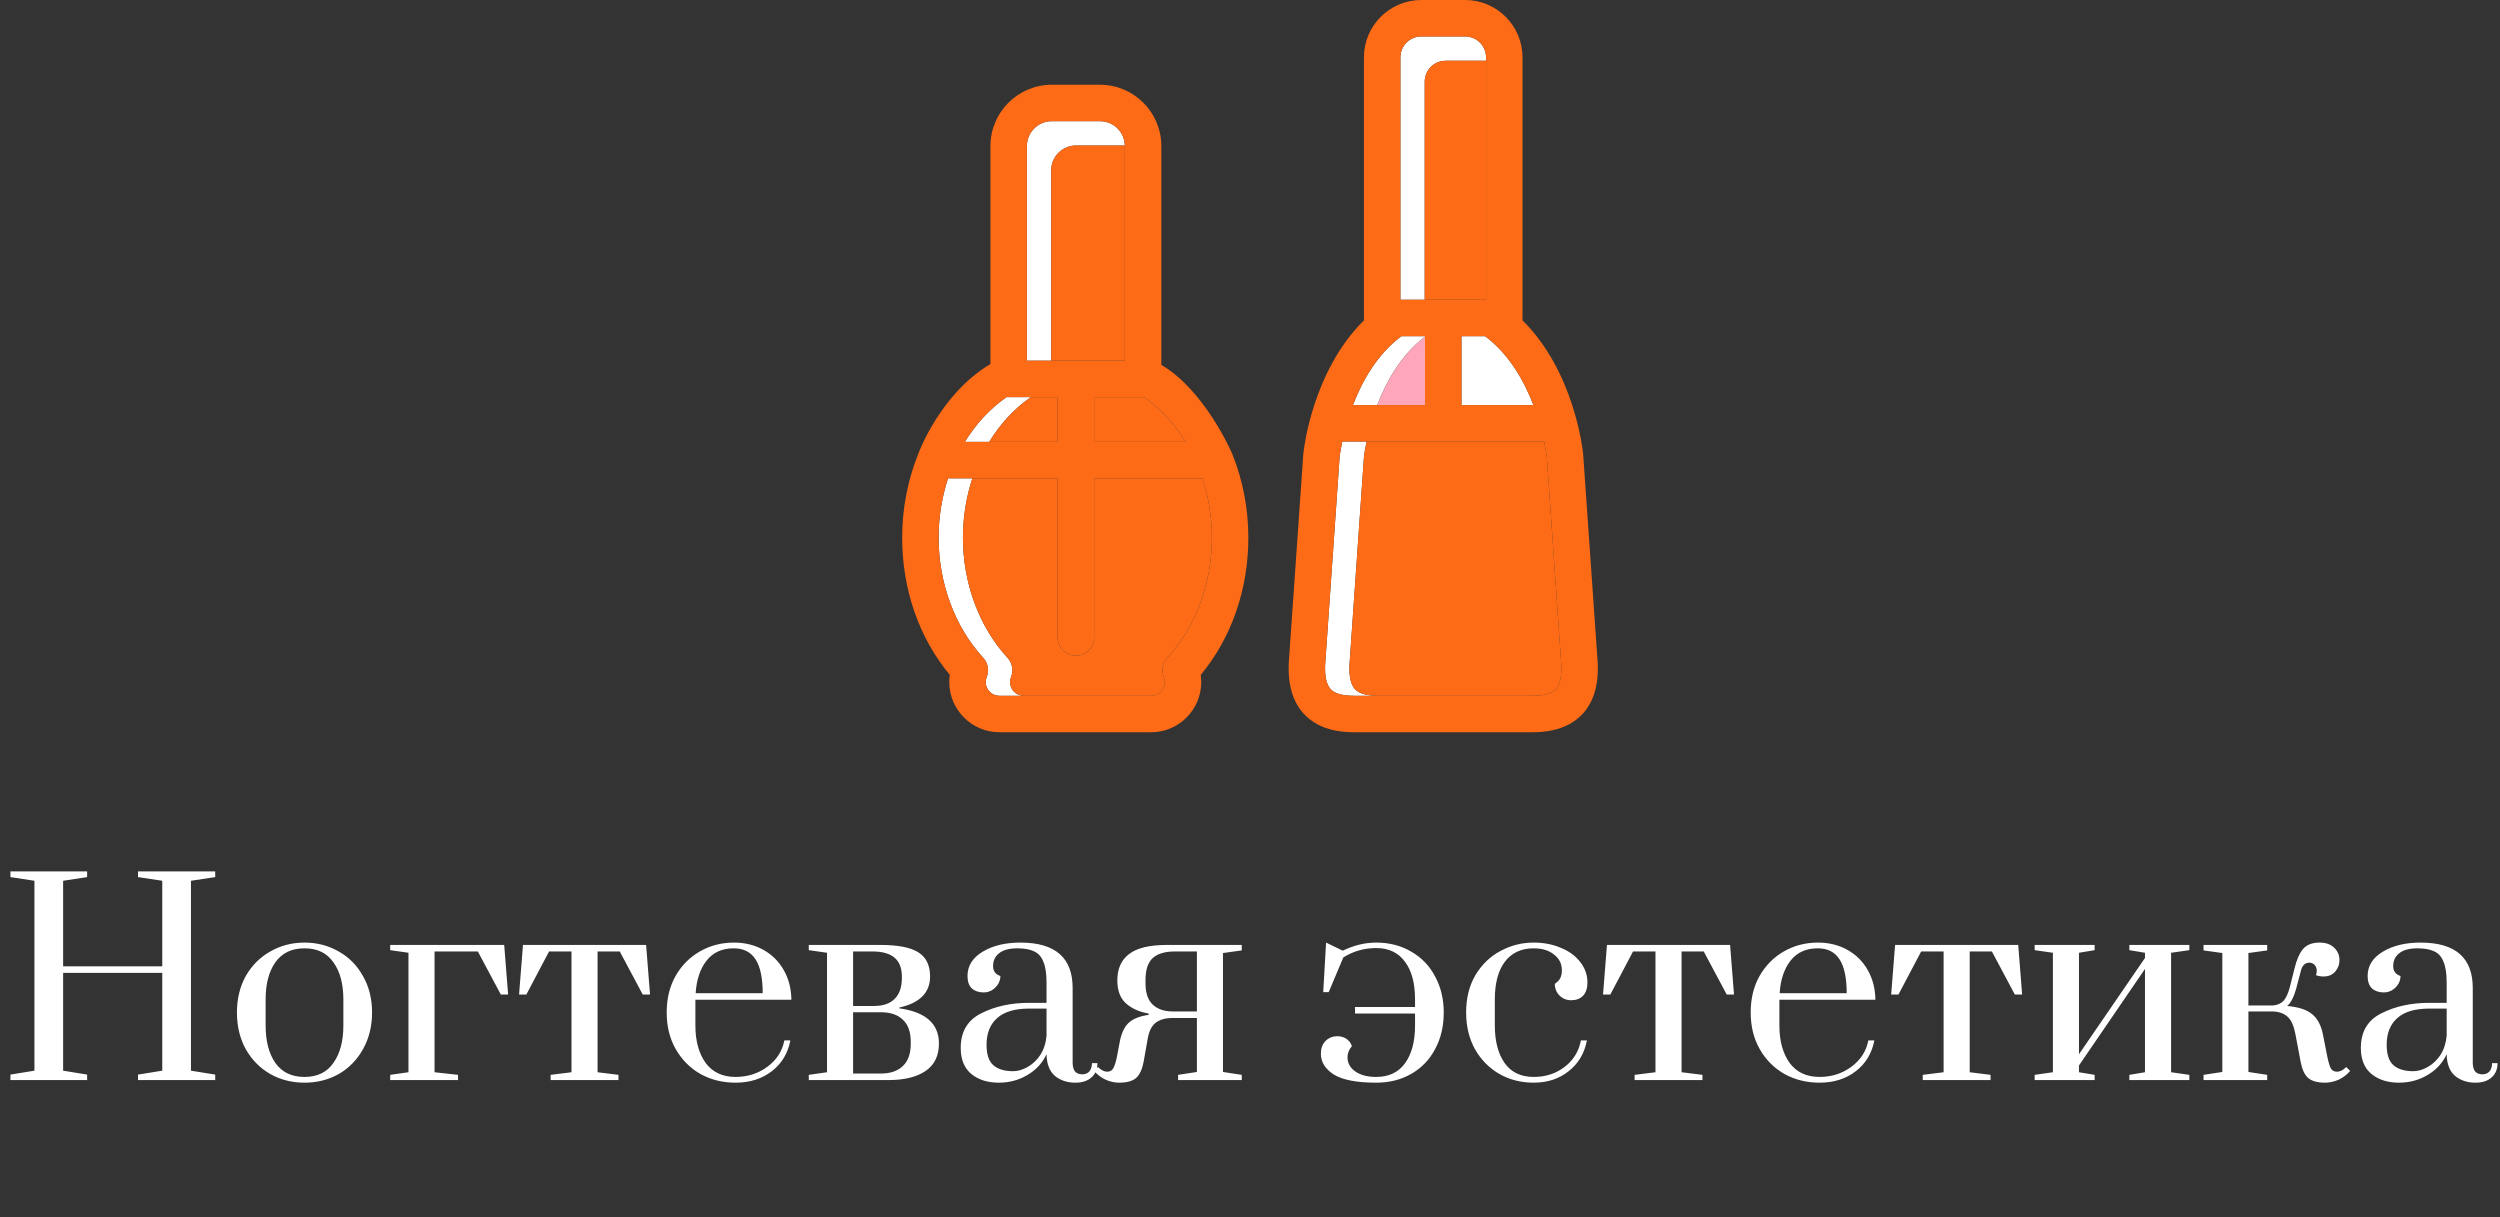 <svg width="115" height="56" viewBox="0 0 115 56" fill="#fd6b17" xmlns="http://www.w3.org/2000/svg">
<rect x="0" y="0" width="115" height="56" fill="#333333" stroke="none"/>
<path d="M65.55 15.488V15.464H64.463C63.344 16.3 62.654 17.537 62.235 18.633H63.353C63.768 17.548 64.45 16.324 65.55 15.488Z" fill="white"/>
<path d="M62.084 30.453L62.742 21.01C62.748 20.955 62.781 20.695 62.862 20.31H61.744C61.663 20.695 61.63 20.955 61.624 21.01L60.966 30.453C60.934 30.872 60.951 31.422 61.211 31.703C61.402 31.91 61.754 32.006 62.319 32.006H63.437C62.872 32.006 62.52 31.91 62.328 31.703C62.069 31.422 62.052 30.872 62.084 30.453Z" fill="white"/>
<path d="M47.418 18.268H46.3C45.536 18.799 44.889 19.503 44.385 20.326H45.503C46.007 19.503 46.654 18.799 47.418 18.268Z" fill="white"/>
<path d="M48.355 7.837C48.355 7.206 48.868 6.693 49.498 6.693H51.718C51.726 6.693 51.734 6.694 51.743 6.694C51.729 6.075 51.223 5.575 50.6 5.575H48.38C47.75 5.575 47.237 6.088 47.237 6.719V16.591H48.355V7.837V7.837Z" fill="white"/>
<path d="M67.227 15.464V18.633H70.537C70.117 17.536 69.428 16.297 68.313 15.464H67.227V15.464Z" fill="white"/>
<path d="M65.536 3.757C65.536 3.226 65.967 2.795 66.498 2.795H68.359V2.639C68.359 2.108 67.927 1.677 67.397 1.677H65.38C64.849 1.677 64.418 2.109 64.418 2.639V13.787H65.536V3.757Z" fill="white"/>
<path d="M50.329 20.326H54.539C54.034 19.503 53.387 18.799 52.624 18.268H50.329V20.326Z" fill="#fd6b17"/>
<path d="M71.153 21.011C71.147 20.957 71.113 20.697 71.031 20.31H62.862C62.781 20.695 62.748 20.955 62.742 21.01L62.084 30.453C62.052 30.872 62.069 31.422 62.328 31.703C62.52 31.91 62.872 32.006 63.437 32.006H70.457C71.022 32.006 71.375 31.91 71.566 31.703C71.826 31.422 71.843 30.872 71.811 30.459L71.153 21.011Z" fill="#fd6b17"/>
<path d="M63.353 18.633H65.55V15.488C64.45 16.324 63.768 17.547 63.353 18.633Z" fill="#FFA6BB"/>
<path d="M65.536 3.757V13.787H68.359V2.795H66.498C65.967 2.795 65.536 3.226 65.536 3.757Z" fill="#fd6b17"/>
<path d="M73.484 30.336C73.484 30.336 72.823 20.858 72.822 20.849C72.804 20.678 72.405 17.066 70.029 14.731C70.033 14.697 70.036 14.662 70.036 14.626V2.639C70.036 1.184 68.852 0 67.397 0H65.38C63.925 0 62.741 1.184 62.741 2.639V14.626C62.741 14.662 62.744 14.697 62.748 14.731C60.372 17.066 59.973 20.678 59.955 20.849C59.954 20.858 59.294 30.33 59.294 30.33C59.211 31.415 59.441 32.26 59.981 32.842C60.759 33.683 61.934 33.683 62.32 33.683H70.457C70.844 33.683 72.018 33.683 72.797 32.842C73.336 32.26 73.567 31.415 73.484 30.336ZM70.537 18.633H67.227V15.464H68.314C69.428 16.297 70.117 17.536 70.537 18.633ZM64.418 2.639C64.418 2.108 64.849 1.677 65.38 1.677H67.397C67.928 1.677 68.359 2.108 68.359 2.639V2.795V13.787H65.536H64.418V2.639ZM64.463 15.464H65.55V15.488V18.633H63.353H62.235C62.654 17.537 63.344 16.3 64.463 15.464ZM71.566 31.703C71.375 31.91 71.022 32.006 70.457 32.006H63.437H62.32C61.755 32.006 61.402 31.91 61.211 31.703C60.951 31.422 60.934 30.871 60.966 30.453L61.624 21.01C61.631 20.955 61.663 20.695 61.744 20.309H62.862H71.031C71.113 20.696 71.147 20.957 71.153 21.011L71.811 30.459C71.843 30.872 71.826 31.422 71.566 31.703Z" fill="#fd6b17"/>
<path d="M49.498 6.693C48.868 6.693 48.355 7.206 48.355 7.837V16.591H51.744V6.719C51.744 6.71 51.743 6.703 51.743 6.694C51.735 6.694 51.727 6.693 51.718 6.693H49.498Z" fill="#fd6b17"/>
<path d="M45.503 20.326H48.652V18.268H47.418C46.654 18.799 46.007 19.503 45.503 20.326Z" fill="#fd6b17"/>
<path d="M46.462 31.377C46.462 31.297 46.477 31.218 46.508 31.142C46.629 30.842 46.567 30.499 46.347 30.261C45.043 28.843 44.295 26.829 44.295 24.734C44.295 23.782 44.447 22.858 44.729 22.002H43.611C43.329 22.858 43.177 23.782 43.177 24.734C43.177 26.829 43.925 28.843 45.23 30.261C45.449 30.499 45.511 30.842 45.39 31.142C45.36 31.218 45.344 31.297 45.344 31.377C45.344 31.724 45.626 32.006 45.973 32.006H47.091C46.744 32.006 46.462 31.724 46.462 31.377Z" fill="white"/>
<path d="M53.58 31.377C53.58 31.297 53.565 31.218 53.534 31.142C53.413 30.842 53.475 30.499 53.694 30.261C54.999 28.843 55.747 26.829 55.747 24.734C55.747 23.782 55.595 22.858 55.313 22.002H50.329V29.325C50.329 29.882 49.868 30.163 49.49 30.163C49.027 30.163 48.652 29.788 48.652 29.325V22.002H44.729C44.447 22.858 44.295 23.782 44.295 24.734C44.295 26.829 45.043 28.843 46.347 30.261C46.567 30.499 46.629 30.842 46.508 31.142C46.477 31.218 46.462 31.297 46.462 31.377C46.462 31.724 46.744 32.006 47.091 32.006H52.951C53.298 32.006 53.58 31.724 53.58 31.377Z" fill="#fd6b17"/>
<path d="M56.7 20.919C56.685 20.869 55.439 17.967 53.421 16.784V6.719C53.421 5.164 52.156 3.898 50.6 3.898H48.38C46.825 3.898 45.56 5.164 45.56 6.719V16.746C43.24 18.121 42.239 20.869 42.224 20.919C41.755 22.097 41.5 23.395 41.5 24.734C41.5 27.116 42.275 29.339 43.691 31.047C43.675 31.156 43.667 31.266 43.667 31.377C43.667 32.649 44.702 33.683 45.973 33.683H52.951C54.222 33.683 55.257 32.649 55.257 31.377C55.257 31.266 55.249 31.156 55.233 31.047C56.649 29.339 57.424 27.116 57.424 24.734C57.424 23.395 57.169 22.098 56.7 20.919ZM52.624 18.268C53.387 18.799 54.034 19.503 54.538 20.326H50.329V18.268H52.624ZM47.237 6.719C47.237 6.088 47.75 5.575 48.38 5.575H50.6C51.222 5.575 51.729 6.075 51.742 6.694C51.743 6.703 51.744 6.711 51.744 6.719V16.591H48.354H47.237V6.719H47.237ZM46.3 18.268H47.418H48.652V20.326H45.503H44.385C44.889 19.503 45.536 18.799 46.3 18.268ZM45.973 32.006C45.626 32.006 45.344 31.724 45.344 31.377C45.344 31.297 45.359 31.218 45.39 31.142C45.511 30.842 45.449 30.499 45.229 30.261C43.925 28.843 43.177 26.829 43.177 24.734C43.177 23.782 43.329 22.859 43.611 22.002H44.729H48.652V29.325C48.652 29.788 49.027 30.163 49.49 30.163C49.867 30.163 50.328 29.882 50.328 29.325V22.002H55.312C55.595 22.858 55.747 23.782 55.747 24.734C55.747 26.829 54.999 28.843 53.694 30.261C53.475 30.499 53.412 30.842 53.534 31.142C53.564 31.218 53.58 31.297 53.58 31.377C53.58 31.724 53.298 32.006 52.951 32.006H47.091H45.973V32.006Z" fill="#fd6b17"/>
<path d="M0.48 49.683V49.431L1.584 49.251V40.515L0.48 40.347V40.083H4.008V40.347L2.904 40.515V44.451H7.464V40.515L6.348 40.347V40.083H9.9V40.347L8.784 40.515V49.251L9.9 49.431V49.683H6.348V49.431L7.464 49.251V44.751H2.904V49.251L4.008 49.431V49.683H0.48ZM14.007 49.803C13.431 49.803 12.907 49.671 12.435 49.407C11.963 49.135 11.587 48.755 11.307 48.267C11.035 47.771 10.899 47.207 10.899 46.575C10.899 45.943 11.035 45.383 11.307 44.895C11.587 44.407 11.963 44.031 12.435 43.767C12.907 43.495 13.431 43.359 14.007 43.359C14.583 43.359 15.107 43.495 15.579 43.767C16.051 44.031 16.423 44.407 16.695 44.895C16.975 45.383 17.115 45.943 17.115 46.575C17.115 47.207 16.975 47.771 16.695 48.267C16.423 48.755 16.051 49.135 15.579 49.407C15.107 49.671 14.583 49.803 14.007 49.803ZM14.007 49.539C14.599 49.539 15.043 49.323 15.339 48.891C15.643 48.459 15.795 47.887 15.795 47.175V45.975C15.795 45.263 15.643 44.695 15.339 44.271C15.043 43.839 14.599 43.623 14.007 43.623C13.415 43.623 12.967 43.839 12.663 44.271C12.367 44.695 12.219 45.263 12.219 45.975V47.175C12.219 47.887 12.367 48.459 12.663 48.891C12.967 49.323 13.415 49.539 14.007 49.539ZM17.949 49.683V49.443L18.789 49.323V43.827L17.949 43.707V43.467H23.193L23.373 45.747H23.037L21.981 43.767H19.989V49.323L21.069 49.443V49.683H17.949ZM25.329 49.683V49.443L26.289 49.323V43.767H25.257L24.213 45.747H23.877L24.057 43.467H29.721L29.901 45.747H29.565L28.509 43.767H27.489V49.323L28.449 49.443V49.683H25.329ZM33.836 49.803C33.244 49.803 32.708 49.671 32.228 49.407C31.748 49.135 31.368 48.755 31.088 48.267C30.808 47.779 30.668 47.215 30.668 46.575C30.668 45.935 30.804 45.375 31.076 44.895C31.356 44.407 31.728 44.031 32.192 43.767C32.664 43.495 33.188 43.359 33.764 43.359C34.268 43.359 34.72 43.471 35.12 43.695C35.52 43.919 35.832 44.231 36.056 44.631C36.28 45.023 36.396 45.475 36.404 45.987H31.988V47.175C31.988 47.879 32.144 48.451 32.456 48.891C32.776 49.323 33.236 49.539 33.836 49.539C34.388 49.539 34.876 49.383 35.3 49.071C35.724 48.759 35.984 48.355 36.08 47.859H36.356C36.244 48.451 35.96 48.923 35.504 49.275C35.048 49.627 34.492 49.803 33.836 49.803ZM35.084 45.687C35.084 44.991 34.976 44.475 34.76 44.139C34.544 43.795 34.208 43.623 33.752 43.623C33.216 43.623 32.8 43.811 32.504 44.187C32.208 44.563 32.04 45.063 32 45.687H35.084ZM37.203 49.443L38.043 49.323V43.827L37.203 43.707V43.467H40.491C41.315 43.467 41.903 43.583 42.255 43.815C42.607 44.039 42.783 44.407 42.783 44.919C42.783 45.663 42.311 46.139 41.367 46.347V46.383C42.583 46.551 43.191 47.091 43.191 48.003C43.191 48.563 42.987 48.983 42.579 49.263C42.171 49.543 41.603 49.683 40.875 49.683H37.203V49.443ZM40.203 46.275C40.619 46.275 40.935 46.167 41.151 45.951C41.375 45.735 41.487 45.411 41.487 44.979V44.931C41.487 44.539 41.375 44.247 41.151 44.055C40.927 43.863 40.587 43.767 40.131 43.767H39.243V46.275H40.203ZM40.515 49.383C40.955 49.383 41.295 49.267 41.535 49.035C41.775 48.803 41.895 48.463 41.895 48.015V47.931C41.895 47.475 41.775 47.135 41.535 46.911C41.303 46.679 40.963 46.563 40.515 46.563H39.243V49.383H40.515ZM45.945 49.803C45.433 49.803 45.013 49.671 44.685 49.407C44.357 49.135 44.193 48.735 44.193 48.207C44.193 47.455 44.509 46.923 45.141 46.611C45.773 46.291 46.505 46.131 47.337 46.131H48.141V45.207C48.141 44.791 48.093 44.471 47.997 44.247C47.909 44.015 47.769 43.855 47.577 43.767C47.385 43.671 47.125 43.623 46.797 43.623C46.421 43.623 46.141 43.699 45.957 43.851C45.773 43.995 45.681 44.191 45.681 44.439C45.681 44.671 45.793 44.823 46.017 44.895C46.017 45.095 45.941 45.271 45.789 45.423C45.637 45.575 45.457 45.651 45.249 45.651C45.025 45.651 44.845 45.591 44.709 45.471C44.573 45.343 44.505 45.151 44.505 44.895C44.505 44.431 44.737 44.059 45.201 43.779C45.665 43.499 46.245 43.359 46.941 43.359C48.541 43.359 49.341 44.055 49.341 45.447V48.879C49.341 49.055 49.377 49.191 49.449 49.287C49.529 49.375 49.641 49.419 49.785 49.419C49.921 49.419 50.029 49.375 50.109 49.287C50.189 49.191 50.229 49.063 50.229 48.903H50.481C50.481 49.183 50.389 49.403 50.205 49.563C50.029 49.723 49.781 49.803 49.461 49.803C49.093 49.803 48.781 49.699 48.525 49.491C48.277 49.275 48.149 48.943 48.141 48.495C47.949 48.903 47.653 49.223 47.253 49.455C46.861 49.687 46.425 49.803 45.945 49.803ZM46.605 49.275C46.821 49.275 47.041 49.211 47.265 49.083C47.497 48.955 47.693 48.771 47.853 48.531C48.013 48.283 48.109 47.987 48.141 47.643V46.395H47.337C46.681 46.395 46.189 46.543 45.861 46.839C45.541 47.127 45.381 47.535 45.381 48.063C45.381 48.503 45.485 48.815 45.693 48.999C45.901 49.183 46.205 49.275 46.605 49.275ZM51.481 49.803C51.281 49.803 51.077 49.759 50.869 49.671C50.661 49.575 50.481 49.439 50.329 49.263L50.509 49.083C50.653 49.227 50.793 49.299 50.929 49.299C51.049 49.299 51.137 49.255 51.193 49.167C51.257 49.079 51.317 48.903 51.373 48.639L51.505 47.943C51.577 47.551 51.709 47.259 51.901 47.067C52.093 46.875 52.405 46.747 52.837 46.683V46.623C52.413 46.551 52.065 46.395 51.793 46.155C51.529 45.915 51.397 45.563 51.397 45.099C51.397 44.563 51.577 44.159 51.937 43.887C52.297 43.607 52.881 43.467 53.689 43.467H57.121V43.719L56.257 43.839V49.311L57.121 49.443V49.683H54.193V49.443L55.057 49.311V46.827H53.953C53.609 46.827 53.341 46.903 53.149 47.055C52.965 47.207 52.845 47.459 52.789 47.811L52.609 48.831C52.545 49.183 52.429 49.435 52.261 49.587C52.093 49.731 51.833 49.803 51.481 49.803ZM55.057 46.527V43.767H54.049C53.585 43.767 53.241 43.871 53.017 44.079C52.801 44.287 52.693 44.619 52.693 45.075V45.231C52.693 45.679 52.805 46.007 53.029 46.215C53.253 46.423 53.561 46.527 53.953 46.527H55.057ZM63.304 49.803C62.416 49.803 61.768 49.679 61.36 49.431C60.96 49.175 60.76 48.855 60.76 48.471C60.76 48.231 60.828 48.039 60.964 47.895C61.108 47.743 61.296 47.667 61.528 47.667C61.68 47.667 61.816 47.707 61.936 47.787C62.056 47.867 62.14 47.979 62.188 48.123C62.052 48.283 61.984 48.451 61.984 48.627C61.984 48.899 62.104 49.119 62.344 49.287C62.584 49.455 62.904 49.539 63.304 49.539C63.888 49.539 64.332 49.327 64.636 48.903C64.94 48.479 65.092 47.903 65.092 47.175V46.623H62.332V46.323H65.092V45.975C65.092 45.223 64.936 44.643 64.624 44.235C64.32 43.819 63.88 43.611 63.304 43.611C62.752 43.611 62.248 43.755 61.792 44.043L61.12 45.639H60.868L61 43.359L61.768 43.731C62.28 43.483 62.792 43.359 63.304 43.359C63.912 43.359 64.452 43.499 64.924 43.779C65.396 44.051 65.76 44.431 66.016 44.919C66.28 45.407 66.412 45.959 66.412 46.575C66.412 47.207 66.28 47.767 66.016 48.255C65.76 48.743 65.396 49.123 64.924 49.395C64.452 49.667 63.912 49.803 63.304 49.803ZM70.55 49.803C69.974 49.803 69.45 49.671 68.978 49.407C68.506 49.135 68.13 48.755 67.85 48.267C67.578 47.771 67.442 47.207 67.442 46.575C67.442 45.911 67.586 45.335 67.874 44.847C68.17 44.359 68.554 43.991 69.026 43.743C69.498 43.487 70.006 43.359 70.55 43.359C71.006 43.359 71.422 43.439 71.798 43.599C72.174 43.751 72.47 43.967 72.686 44.247C72.91 44.527 73.022 44.843 73.022 45.195C73.022 45.459 72.954 45.663 72.818 45.807C72.682 45.943 72.502 46.011 72.278 46.011C72.062 46.011 71.882 45.939 71.738 45.795C71.594 45.651 71.522 45.471 71.522 45.255C71.642 45.175 71.726 45.087 71.774 44.991C71.822 44.895 71.846 44.775 71.846 44.631C71.846 44.335 71.726 44.095 71.486 43.911C71.254 43.719 70.942 43.623 70.55 43.623C69.974 43.623 69.53 43.831 69.218 44.247C68.914 44.655 68.762 45.231 68.762 45.975V47.175C68.762 47.887 68.91 48.459 69.206 48.891C69.51 49.323 69.958 49.539 70.55 49.539C71.094 49.539 71.566 49.387 71.966 49.083C72.374 48.771 72.626 48.363 72.722 47.859H72.998C72.886 48.451 72.606 48.923 72.158 49.275C71.718 49.627 71.182 49.803 70.55 49.803ZM75.192 49.683V49.443L76.152 49.323V43.767H75.12L74.076 45.747H73.74L73.92 43.467H79.584L79.764 45.747H79.428L78.372 43.767H77.352V49.323L78.312 49.443V49.683H75.192ZM83.7 49.803C83.108 49.803 82.572 49.671 82.092 49.407C81.612 49.135 81.232 48.755 80.952 48.267C80.672 47.779 80.532 47.215 80.532 46.575C80.532 45.935 80.668 45.375 80.94 44.895C81.22 44.407 81.592 44.031 82.056 43.767C82.528 43.495 83.052 43.359 83.628 43.359C84.132 43.359 84.584 43.471 84.984 43.695C85.384 43.919 85.696 44.231 85.92 44.631C86.144 45.023 86.26 45.475 86.268 45.987H81.852V47.175C81.852 47.879 82.008 48.451 82.32 48.891C82.64 49.323 83.1 49.539 83.7 49.539C84.252 49.539 84.74 49.383 85.164 49.071C85.588 48.759 85.848 48.355 85.944 47.859H86.22C86.108 48.451 85.824 48.923 85.368 49.275C84.912 49.627 84.356 49.803 83.7 49.803ZM84.948 45.687C84.948 44.991 84.84 44.475 84.624 44.139C84.408 43.795 84.072 43.623 83.616 43.623C83.08 43.623 82.664 43.811 82.368 44.187C82.072 44.563 81.904 45.063 81.864 45.687H84.948ZM88.446 49.683V49.443L89.406 49.323V43.767H88.374L87.33 45.747H86.994L87.174 43.467H92.838L93.018 45.747H92.682L91.626 43.767H90.606V49.323L91.566 49.443V49.683H88.446ZM93.594 49.683V49.443L94.433 49.323V43.827L93.594 43.707V43.467H96.353V43.707L95.633 43.827V48.495L98.669 44.067V43.827L97.95 43.707V43.467H100.71V43.707L99.87 43.827V49.323L100.71 49.443V49.683H97.95V49.443L98.669 49.323V44.571L95.633 49.011V49.323L96.353 49.443V49.683H93.594ZM106.955 49.803C106.603 49.803 106.343 49.731 106.175 49.587C106.007 49.435 105.891 49.183 105.827 48.831L105.587 47.559C105.515 47.183 105.395 46.919 105.227 46.767C105.059 46.615 104.831 46.535 104.543 46.527H103.427V49.311L104.291 49.443V49.683H101.363V49.443L102.227 49.311V43.839L101.363 43.719V43.467H104.291V43.719L103.427 43.839V46.251H104.555C104.755 46.235 104.915 46.167 105.035 46.047C105.155 45.919 105.255 45.703 105.335 45.399L105.551 44.535C105.647 44.143 105.775 43.851 105.935 43.659C106.103 43.459 106.359 43.359 106.703 43.359C106.991 43.359 107.215 43.439 107.375 43.599C107.535 43.751 107.615 43.939 107.615 44.163C107.615 44.371 107.547 44.551 107.411 44.703C107.283 44.847 107.107 44.919 106.883 44.919C106.763 44.919 106.647 44.899 106.535 44.859C106.559 44.787 106.571 44.719 106.571 44.655C106.571 44.551 106.539 44.463 106.475 44.391C106.411 44.319 106.331 44.283 106.235 44.283C106.043 44.283 105.915 44.395 105.851 44.619L105.623 45.483C105.519 45.859 105.383 46.123 105.215 46.275C105.743 46.323 106.127 46.451 106.367 46.659C106.615 46.867 106.779 47.183 106.859 47.607L107.063 48.639C107.119 48.903 107.175 49.079 107.231 49.167C107.295 49.255 107.387 49.299 107.507 49.299C107.643 49.299 107.783 49.227 107.927 49.083L108.107 49.263C107.955 49.439 107.775 49.575 107.567 49.671C107.359 49.759 107.155 49.803 106.955 49.803ZM110.351 49.803C109.839 49.803 109.419 49.671 109.091 49.407C108.763 49.135 108.599 48.735 108.599 48.207C108.599 47.455 108.915 46.923 109.547 46.611C110.179 46.291 110.911 46.131 111.743 46.131H112.547V45.207C112.547 44.791 112.499 44.471 112.403 44.247C112.315 44.015 112.175 43.855 111.983 43.767C111.791 43.671 111.531 43.623 111.203 43.623C110.827 43.623 110.547 43.699 110.363 43.851C110.179 43.995 110.087 44.191 110.087 44.439C110.087 44.671 110.199 44.823 110.423 44.895C110.423 45.095 110.347 45.271 110.195 45.423C110.043 45.575 109.863 45.651 109.655 45.651C109.431 45.651 109.251 45.591 109.115 45.471C108.979 45.343 108.911 45.151 108.911 44.895C108.911 44.431 109.143 44.059 109.607 43.779C110.071 43.499 110.651 43.359 111.347 43.359C112.947 43.359 113.747 44.055 113.747 45.447V48.879C113.747 49.055 113.783 49.191 113.855 49.287C113.935 49.375 114.047 49.419 114.191 49.419C114.327 49.419 114.435 49.375 114.515 49.287C114.595 49.191 114.635 49.063 114.635 48.903H114.887C114.887 49.183 114.795 49.403 114.611 49.563C114.435 49.723 114.187 49.803 113.867 49.803C113.499 49.803 113.187 49.699 112.931 49.491C112.683 49.275 112.555 48.943 112.547 48.495C112.355 48.903 112.059 49.223 111.659 49.455C111.267 49.687 110.831 49.803 110.351 49.803ZM111.011 49.275C111.227 49.275 111.447 49.211 111.671 49.083C111.903 48.955 112.099 48.771 112.259 48.531C112.419 48.283 112.515 47.987 112.547 47.643V46.395H111.743C111.087 46.395 110.595 46.543 110.267 46.839C109.947 47.127 109.787 47.535 109.787 48.063C109.787 48.503 109.891 48.815 110.099 48.999C110.307 49.183 110.611 49.275 111.011 49.275Z" fill="white"/>
</svg>
